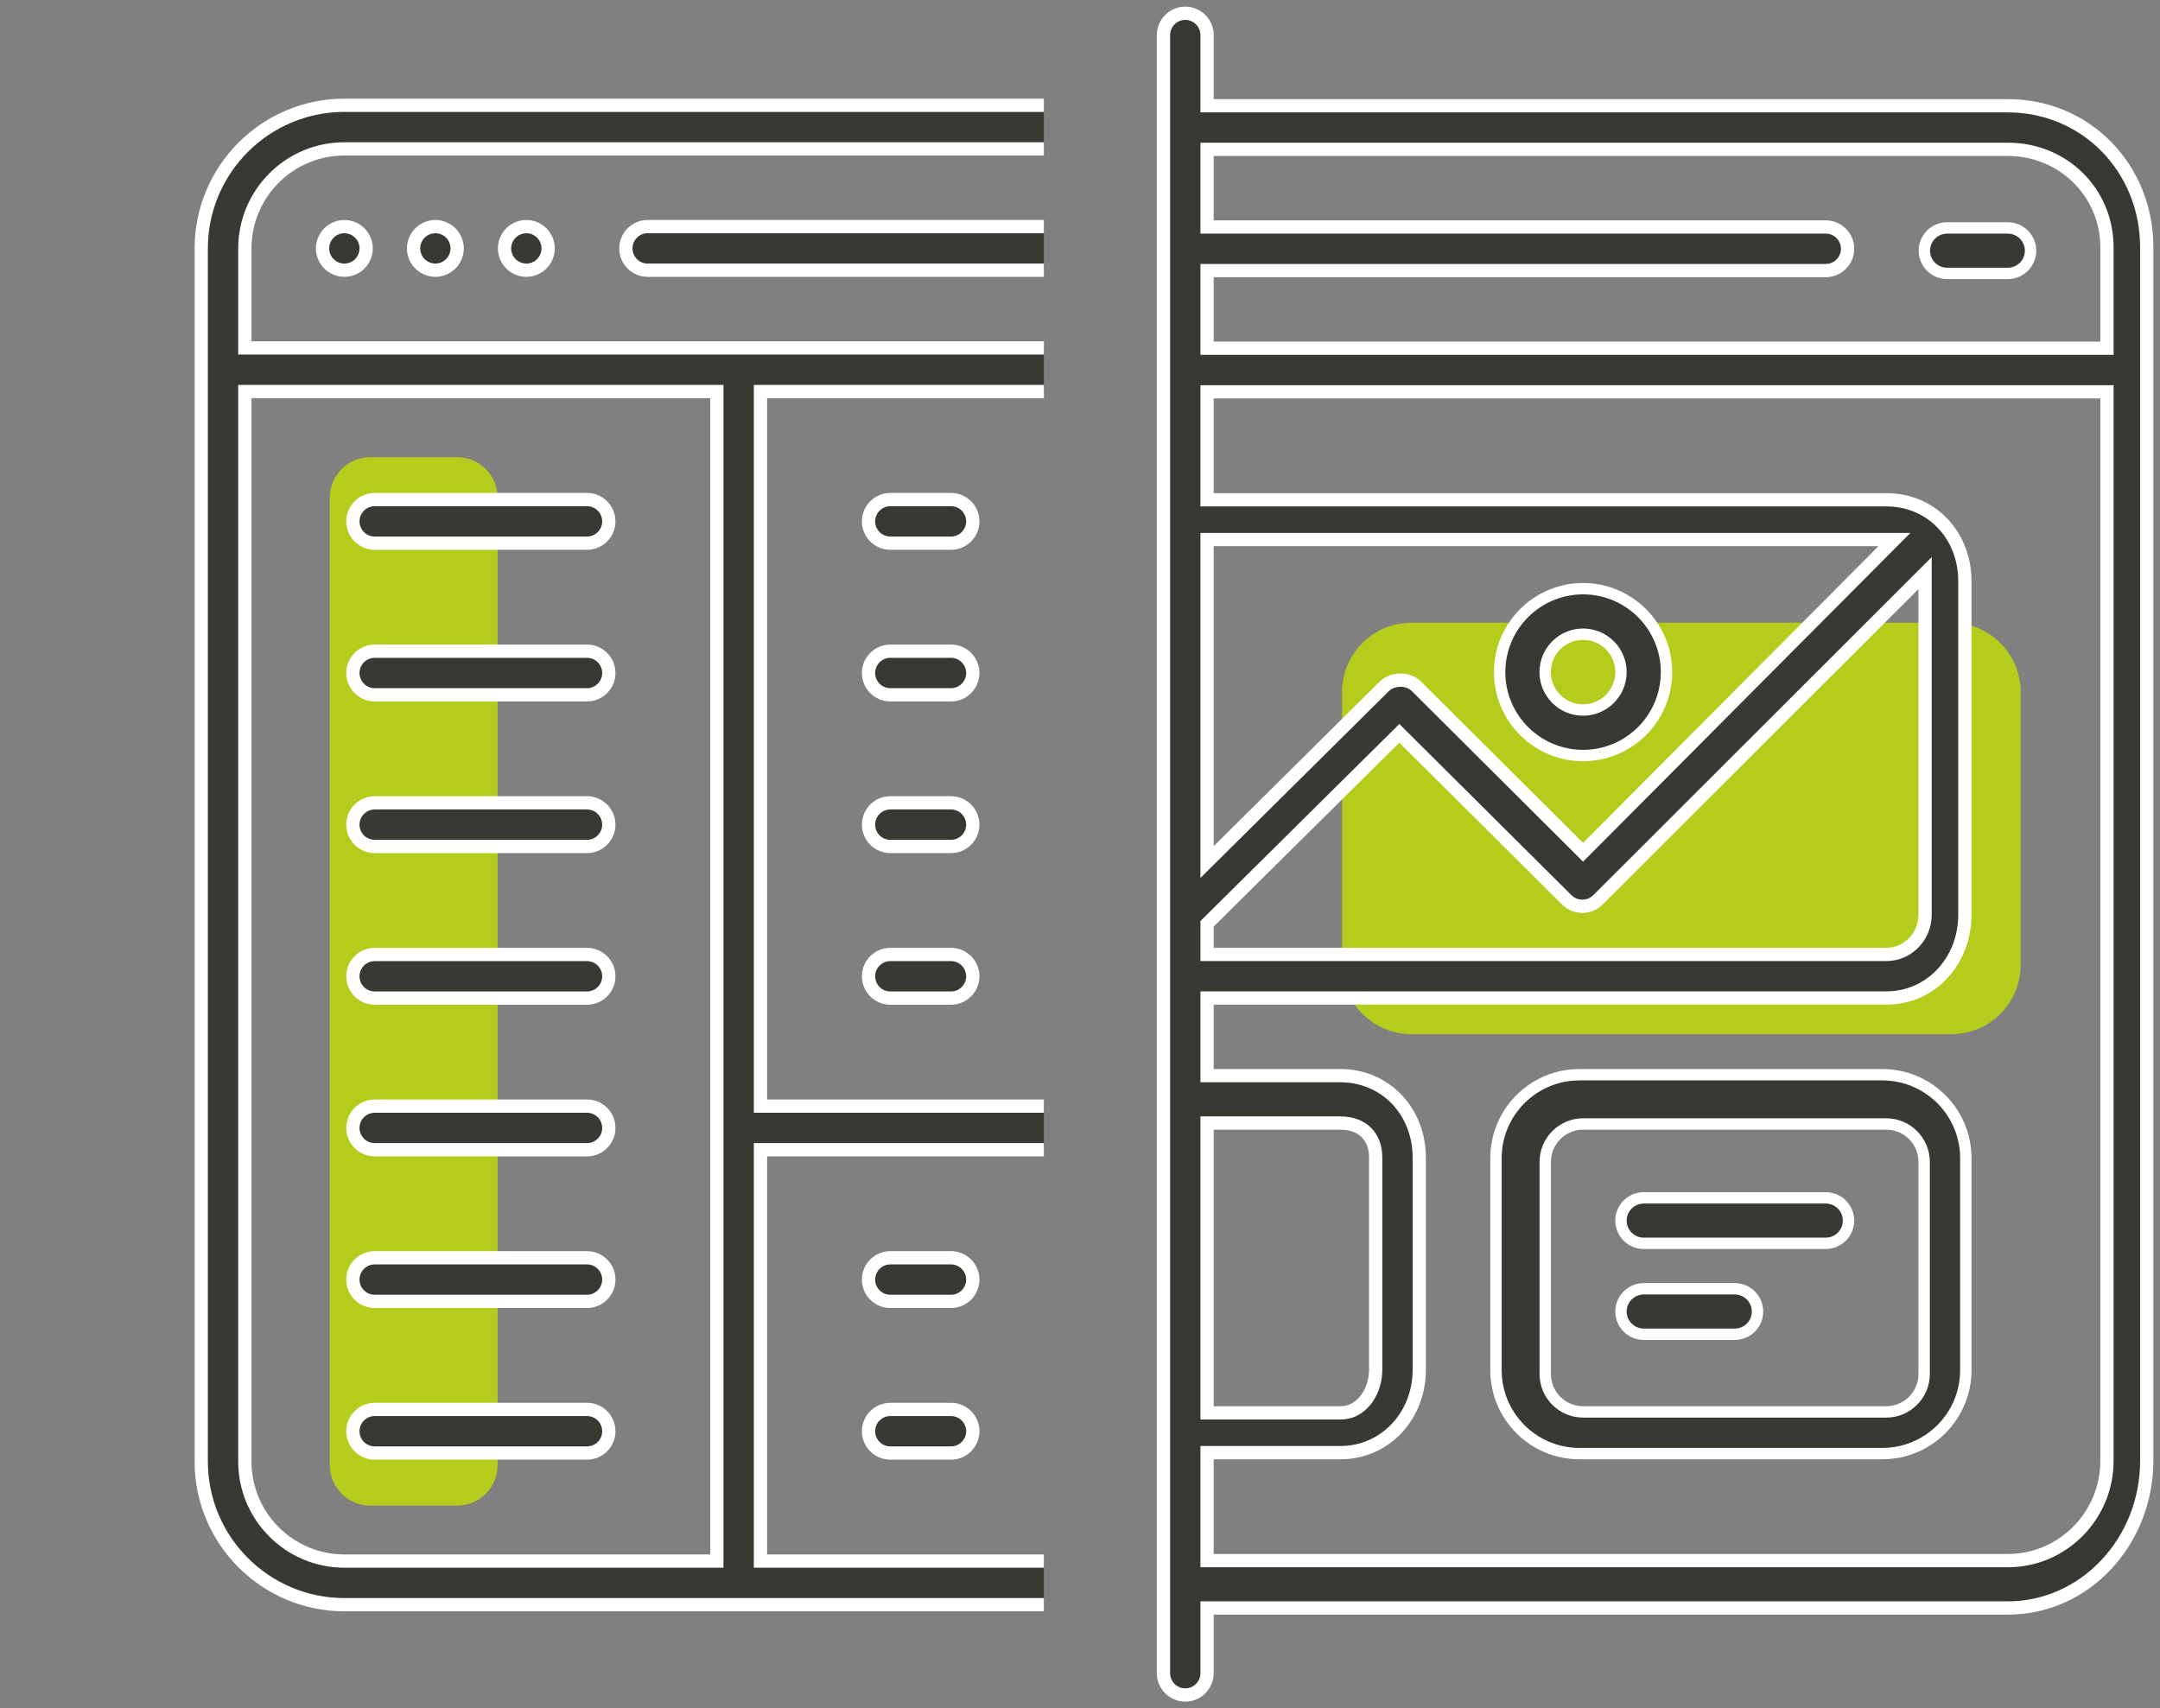 <?xml version="1.0" encoding="utf-8"?>
<!-- Generator: Adobe Illustrator 17.0.0, SVG Export Plug-In . SVG Version: 6.00 Build 0)  -->
<!DOCTYPE svg PUBLIC "-//W3C//DTD SVG 1.1//EN" "http://www.w3.org/Graphics/SVG/1.1/DTD/svg11.dtd">
<svg version="1.1" id="Calque_1" xmlns="http://www.w3.org/2000/svg" xmlns:xlink="http://www.w3.org/1999/xlink" x="0px" y="0px"
	 width="570.07px" height="450.877px" viewBox="0 0 570.07 450.877" enable-background="new 0 0 570.07 450.877"
	 xml:space="preserve">
<rect x="0" y="0" width="570.07" height="450.877" fill="#808080" stroke="none"/>
<path fill="#B4CC1B" d="M372.529,272.966h142.438c10.128,0,18.339-8.21,18.339-18.338V182.69c0-10.128-8.21-18.338-18.339-18.338
	H372.529c-10.128,0-18.338,8.21-18.338,18.338v71.938C354.191,264.756,362.401,272.966,372.529,272.966z"/>
<path fill="#B4CC1B" d="M97.722,397.39h22.924c5.898,0,10.68-4.781,10.68-10.68V131.346c0-5.898-4.781-10.68-10.68-10.68H97.722
	c-5.898,0-10.68,4.781-10.68,10.68V386.71C87.042,392.608,91.824,397.39,97.722,397.39z"/>
<g>
	<path fill="none" d="M506.82,241.452v-85.966l-83.488,83.267c-2.931,2.931-7.794,2.931-10.726,0l-42.989-42.733L320.82,244.56
		v5.104h177.05C502.562,249.664,506.82,246.143,506.82,241.452z"/>
	<path fill="none" d="M361.82,361.553v-56.047c0-4.691-3.38-7.842-8.071-7.842H320.82v73h32.929
		C358.44,370.664,361.82,366.244,361.82,361.553z"/>
	<path fill="none" d="M375.07,180.097l42.733,42.13l77.96-78.563H320.82v79.666l43.434-43.233
		C367.185,177.166,372.139,177.166,375.07,180.097z M417.803,153.878c12.969,0,23.52,10.551,23.52,23.52
		c0,12.969-10.551,23.52-23.52,23.52c-12.969,0-23.52-10.551-23.52-23.52C394.283,164.429,404.834,153.878,417.803,153.878z"/>
	<path fill="none" d="M417.803,185.905c4.691,0,8.507-3.816,8.507-8.507c0-4.691-3.816-8.507-8.507-8.507
		c-4.691,0-8.507,3.816-8.507,8.507C409.296,182.089,413.112,185.905,417.803,185.905z"/>
	<path fill="none" d="M506.82,306.171c0-4.698-3.809-8.507-8.507-8.507h-79.986c-4.698,0-8.507,3.809-8.507,8.507v55.986
		c0,4.698,3.809,8.507,8.507,8.507h79.986c4.698,0,8.507-3.809,8.507-8.507V306.171z M457.837,352.664h-24.02
		c-4.146,0-7.506-3.354-7.506-7.5c0-4.145,3.361-7.5,7.506-7.5h24.02c4.146,0,7.506,3.355,7.506,7.5
		C465.343,349.31,461.982,352.664,457.837,352.664z M481.857,328.664h-48.04c-4.146,0-7.506-3.355-7.506-7.5
		c0-4.146,3.361-7.5,7.506-7.5h48.04c4.146,0,7.506,3.354,7.506,7.5C489.363,325.31,486.003,328.664,481.857,328.664z"/>
	<path fill="none" d="M529.898,40.664H320.82v17h161.037c4.146,0,7.506,3.354,7.506,7.5c0,4.145-3.361,7.5-7.506,7.5H320.82v17h234
		V65.303C554.82,51.783,543.418,40.664,529.898,40.664z M529.898,72.664h-16.013c-4.146,0-7.506-3.355-7.506-7.5
		c0-4.145,3.361-7.5,7.506-7.5h16.013c4.146,0,7.506,3.354,7.506,7.5C537.404,69.31,534.043,72.664,529.898,72.664z"/>
	<path fill="none" d="M320.82,129.664h177.05c12.969,0,22.95,10.745,22.95,23.714v88.074c0,12.969-9.981,23.212-22.95,23.212H320.82
		v17h32.929c12.969,0,23.071,10.873,23.071,23.842v56.047c0,12.969-10.102,23.111-23.071,23.111H320.82v25h209.077
		c13.52,0,24.923-10.571,24.923-24.091V104.664h-234V129.664z M520.82,361.144c0,12.99-10.53,23.52-23.52,23.52h-79.96
		c-12.99,0-23.52-10.53-23.52-23.52v-55.96c0-12.99,10.53-23.52,23.52-23.52h79.96c12.99,0,23.52,10.53,23.52,23.52V361.144z"/>
	<g>
		<path fill="#383933" d="M513.884,71.664c-3.312,0-6.006-2.691-6.006-6s2.694-6,6.006-6h16.014c3.313,0,6.007,2.691,6.007,6
			s-2.694,6-6.007,6H513.884z"/>
		<path fill="#FFFFFF" d="M529.898,61.664c2.485,0,4.506,2.019,4.506,4.5c0,2.481-2.021,4.5-4.506,4.5h-16.013
			c-2.485,0-4.506-2.019-4.506-4.5c0-2.481,2.022-4.5,4.506-4.5h15.936 M529.898,58.664h-16.013c-4.146,0-7.506,3.354-7.506,7.5
			c0,4.146,3.361,7.5,7.506,7.5h16.013c4.146,0,7.506-3.355,7.506-7.5C537.404,62.019,534.043,58.664,529.898,58.664L529.898,58.664
			z"/>
	</g>
	<g>
		<path fill="#383933" d="M416.84,383.664c-12.142,0-22.02-9.878-22.02-22.02v-55.961c0-12.142,9.878-22.02,22.02-22.02h79.961
			c12.142,0,22.02,9.878,22.02,22.02v55.961c0,12.142-9.878,22.02-22.02,22.02H416.84z M417.827,296.664
			c-5.518,0-10.007,4.489-10.007,10.007v55.986c0,5.518,4.489,10.007,10.007,10.007h79.986c5.518,0,10.007-4.489,10.007-10.007
			v-55.986c0-5.518-4.489-10.007-10.007-10.007H417.827z"/>
		<path fill="#FFFFFF" d="M496.8,285.164c11.315,0,20.52,9.205,20.52,20.52v55.96c0,11.315-9.205,20.52-20.52,20.52h-79.96
			c-11.315,0-20.52-9.205-20.52-20.52v-55.96c0-11.315,9.205-20.52,20.52-20.52H496.8 M417.828,374.164h79.986
			c6.345,0,11.507-5.162,11.507-11.507v-55.986c0-6.345-5.162-11.507-11.507-11.507h-79.986c-6.345,0-11.507,5.162-11.507,11.507
			v55.986C406.32,369.002,411.482,374.164,417.828,374.164 M496.8,282.164h-79.96c-12.99,0-23.52,10.53-23.52,23.52v55.96
			c0,12.99,10.53,23.52,23.52,23.52h79.96c12.99,0,23.52-10.53,23.52-23.52v-55.96C520.32,292.694,509.79,282.164,496.8,282.164
			L496.8,282.164z M417.828,371.164c-4.698,0-8.507-3.809-8.507-8.507v-55.986c0-4.698,3.809-8.507,8.507-8.507h79.986
			c4.698,0,8.507,3.809,8.507,8.507v55.986c0,4.698-3.809,8.507-8.507,8.507H417.828L417.828,371.164z"/>
	</g>
	<g>
		<path fill="#383933" d="M417.803,199.417c-12.142,0-22.02-9.878-22.02-22.02c0-12.142,9.878-22.02,22.02-22.02
			c12.143,0,22.021,9.878,22.021,22.02C439.823,189.54,429.945,199.417,417.803,199.417z M417.803,167.391
			c-5.518,0-10.007,4.489-10.007,10.007c0,5.518,4.489,10.007,10.007,10.007c5.519,0,10.008-4.489,10.008-10.007
			C427.811,171.88,423.321,167.391,417.803,167.391z"/>
		<path fill="#FFFFFF" d="M417.803,156.878c11.315,0,20.52,9.205,20.52,20.52c0,11.315-9.205,20.52-20.52,20.52
			s-20.52-9.205-20.52-20.52C397.283,166.083,406.489,156.878,417.803,156.878 M417.803,188.905c6.345,0,11.507-5.162,11.507-11.507
			c0-6.345-5.162-11.507-11.507-11.507s-11.507,5.162-11.507,11.507C406.296,183.743,411.458,188.905,417.803,188.905
			 M417.803,153.878c-12.969,0-23.52,10.551-23.52,23.52c0,12.969,10.551,23.52,23.52,23.52s23.52-10.551,23.52-23.52
			S430.772,153.878,417.803,153.878L417.803,153.878z M417.803,185.905c-4.691,0-8.507-3.816-8.507-8.507
			c0-4.691,3.816-8.507,8.507-8.507s8.507,3.816,8.507,8.507C426.31,182.089,422.494,185.905,417.803,185.905L417.803,185.905z"/>
	</g>
	<g>
		<path fill="#383933" d="M433.816,327.664c-3.312,0-6.006-2.691-6.006-6s2.694-6,6.006-6h48.041c3.312,0,6.006,2.691,6.006,6
			s-2.694,6-6.006,6H433.816z"/>
		<path fill="#FFFFFF" d="M481.857,317.664c2.485,0,4.506,2.019,4.506,4.5s-2.021,4.5-4.506,4.5h-48.04
			c-2.485,0-4.506-2.019-4.506-4.5s2.022-4.5,4.506-4.5h48.004 M481.857,314.664h-48.04c-4.146,0-7.506,3.354-7.506,7.5
			c0,4.145,3.361,7.5,7.506,7.5h48.04c4.146,0,7.506-3.355,7.506-7.5C489.364,318.019,486.003,314.664,481.857,314.664
			L481.857,314.664z"/>
	</g>
	<g>
		<path fill="#383933" d="M433.816,351.664c-3.312,0-6.006-2.691-6.006-6s2.694-6,6.006-6h24.021c3.312,0,6.006,2.691,6.006,6
			s-2.694,6-6.006,6H433.816z"/>
		<path fill="#FFFFFF" d="M457.837,341.664c2.485,0,4.506,2.019,4.506,4.5s-2.021,4.5-4.506,4.5h-24.02
			c-2.485,0-4.506-2.019-4.506-4.5s2.022-4.5,4.506-4.5h24.004 M457.837,338.664h-24.02c-4.146,0-7.506,3.354-7.506,7.5
			s3.361,7.5,7.506,7.5h24.02c4.146,0,7.506-3.354,7.506-7.5S461.982,338.664,457.837,338.664L457.837,338.664z"/>
	</g>
	<g>
		<path fill="#383933" d="M312.82,447.377c-3.171,0-5.75-2.583-5.75-5.757V9.256c0-3.174,2.579-5.756,5.75-5.756
			s5.75,2.583,5.75,5.756v18.658h211.327c20.564,0,36.673,16.423,36.673,37.39v320.27c0,21.417-16.451,38.841-36.673,38.841H318.57
			v17.206C318.57,444.794,315.991,447.377,312.82,447.377z M318.57,411.914h211.327c14.432,0,26.173-11.816,26.173-26.341V103.414
			h-237.5v28.5h179.3c11.801,0,20.7,9.227,20.7,21.463v88.075c0,12.315-9.093,21.962-20.7,21.962h-179.3v20.5h35.179
			c11.87,0,20.821,9.282,20.821,21.592v56.047c0,12.259-9.146,21.861-20.821,21.861H318.57V411.914z M318.57,372.914h35.179
			c5.835,0,9.321-5.776,9.321-11.361v-56.047c0-5.608-3.571-9.092-9.321-9.092H318.57V372.914z M318.57,243.831v8.083h179.3
			c5.624,0,10.2-4.693,10.2-10.462v-90.188l-86.338,86.251c-1.087,1.088-2.547,1.687-4.112,1.687c-1.564,0-3.025-0.599-4.112-1.686
			l-44.193-43.962L318.57,243.831z M318.57,227.53l46.667-46.279c1.104-1.105,2.703-1.736,4.392-1.736
			c1.628,0,3.16,0.599,4.204,1.642l43.975,43.793l82.167-82.537H318.57V227.53z M318.57,91.914h237.5v-26.61
			c0-14.518-11.496-25.89-26.173-25.89H318.57v20.5h163.287c3.174,0,5.756,2.58,5.756,5.75s-2.582,5.75-5.756,5.75H318.57V91.914z"
			/>
		<path fill="#FFFFFF" d="M312.82,5.25c2.206,0,4,1.797,4,4.006v16.908v3.5h3.5h209.577c19.583,0,34.923,15.655,34.923,35.639
			v320.27c0,20.452-15.666,37.091-34.923,37.091H320.32h-3.5v3.5v15.456c0,2.209-1.794,4.006-4,4.006s-4-1.797-4-4.006v-16.514
			v-15.013V241.45V104.837V89.824V72.81V57.797V40.783V25.77V9.256C308.82,7.047,310.615,5.25,312.82,5.25 M316.82,61.664h3.5
			h161.537c2.209,0,4.006,1.794,4.006,4s-1.797,4-4.006,4H320.32h-3.5v3.5v17v3.5h3.5h234h3.5v-3.5V65.303
			c0-15.499-12.265-27.639-27.923-27.639H320.32h-3.5v3.5v17V61.664 M316.82,133.664h3.5h177.55c10.803,0,18.95,8.475,18.95,19.714
			v88.074c0,11.334-8.324,20.212-18.95,20.212H320.32h-3.5v3.5v17v3.5h3.5h33.429c10.872,0,19.071,8.53,19.071,19.842v56.047
			c0,11.277-8.377,20.111-19.071,20.111H320.32h-3.5v3.5v25v3.5h3.5h209.577c15.397,0,27.923-12.602,27.923-28.091V105.164v-3.5
			h-3.5h-234h-3.5v3.5v25V133.664 M316.82,231.731l5.965-5.915l43.695-43.332c0.774-0.774,1.922-1.218,3.149-1.218
			c1.167,0,2.249,0.412,2.972,1.135l42.733,42.556l2.48,2.47l2.47-2.481l77.96-78.313l5.942-5.969h-8.423H320.32h-3.5v3.5v79.166
			V231.731 M417.62,237.451c-1.097,0-2.118-0.417-2.881-1.18l-42.958-42.733l-2.464-2.451l-2.468,2.446l-48.991,48.541l-1.037,1.027
			v1.459v5.604v3.5h3.5h177.55c6.589,0,11.95-5.478,11.95-12.212v-85.966v-8.444l-5.974,5.968l-83.353,83.269
			C419.738,237.034,418.717,237.451,417.62,237.451 M316.82,374.664h3.5h33.429c6.93,0,11.071-6.666,11.071-13.111v-56.047
			c0-6.586-4.346-10.842-11.071-10.842H320.32h-3.5v3.5v73V374.664 M312.82,1.75c-4.146,0-7.5,3.361-7.5,7.506V25.77v15.013v17.014
			V72.81v17.014v15.013V241.45c0,0.001,0,0.003,0,0.005v168.639v15.013v16.514c0,4.146,3.354,7.506,7.5,7.506s7.5-3.361,7.5-7.506
			v-15.456h209.577c21.798,0,38.423-18.793,38.423-40.591V65.303c0-21.798-16.624-39.139-38.423-39.139H320.32V9.256
			C320.32,5.111,316.966,1.75,312.82,1.75L312.82,1.75z M320.32,58.164v-17h209.577c13.52,0,24.423,10.619,24.423,24.139v24.861
			h-234v-17h161.537c4.146,0,7.506-3.354,7.506-7.5c0-4.145-3.361-7.5-7.506-7.5H320.32L320.32,58.164z M320.32,130.164v-25h234
			v280.409c0,13.52-10.902,24.591-24.423,24.591H320.32v-25h33.429c12.969,0,22.571-10.642,22.571-23.611v-56.047
			c0-12.969-9.602-23.342-22.571-23.342H320.32v-17h177.55c12.969,0,22.45-10.743,22.45-23.712v-88.074
			c0-12.969-9.481-23.214-22.45-23.214H320.32L320.32,130.164z M320.32,223.33v-79.166h175.443l-77.96,78.313L375.07,179.92
			c-1.443-1.444-3.438-2.155-5.441-2.155c-2.064,0-4.137,0.755-5.624,2.243L320.32,223.33L320.32,223.33z M417.62,240.951
			c1.942,0,3.884-0.733,5.349-2.199l83.351-83.267v85.966c0,4.691-3.759,8.712-8.45,8.712H320.32v-5.604l48.992-48.541
			l42.958,42.733C413.736,240.218,415.678,240.951,417.62,240.951L417.62,240.951z M320.32,371.164v-73h33.429
			c4.691,0,7.571,2.651,7.571,7.342v56.047c0,4.691-2.88,9.611-7.571,9.611H320.32L320.32,371.164z"/>
	</g>
</g>
<g>
	<defs>
		<rect id="SVGID_1_" x="0" y="1.75" width="275.501" height="437.098"/>
	</defs>
	<clipPath id="SVGID_2_">
		<use xlink:href="#SVGID_1_"  overflow="visible"/>
	</clipPath>
	<g clip-path="url(#SVGID_2_)">
		<g>
			<path fill="#383933" d="M90.885,71.318c-1.519,0-2.998-0.614-4.061-1.684c-1.079-1.071-1.693-2.552-1.693-4.071
				c0-1.519,0.614-2.999,1.684-4.061c1.072-1.08,2.552-1.693,4.07-1.693s2.999,0.614,4.062,1.684
				c1.079,1.071,1.693,2.552,1.693,4.07c0,1.519-0.614,3-1.684,4.062C93.884,70.705,92.403,71.318,90.885,71.318z"/>
			<path fill="#FFFFFF" d="M90.885,61.559c1.04,0,2.094,0.436,2.837,1.185c0.731,0.726,1.167,1.78,1.167,2.819
				c0,1.04-0.436,2.094-1.185,2.837c-0.726,0.731-1.78,1.167-2.819,1.167c-1.055,0-2.083-0.425-2.837-1.185
				c-0.731-0.726-1.167-1.78-1.167-2.82c0-1.04,0.436-2.094,1.185-2.837C88.791,61.995,89.845,61.559,90.885,61.559 M90.885,58.059
				c-1.971,0-3.912,0.801-5.303,2.201c-1.401,1.391-2.201,3.332-2.201,5.303c0,1.971,0.801,3.912,2.201,5.303
				c1.391,1.401,3.322,2.201,5.303,2.201c1.971,0,3.912-0.801,5.303-2.201c1.401-1.391,2.201-3.332,2.201-5.303
				c0-1.971-0.8-3.912-2.201-5.303C94.798,58.859,92.856,58.059,90.885,58.059L90.885,58.059z"/>
		</g>
		<g>
			<path fill="#383933" d="M114.9,71.318c-1.519,0-2.999-0.614-4.063-1.685c-1.078-1.072-1.692-2.552-1.692-4.07
				s0.614-2.998,1.685-4.062c1.071-1.079,2.552-1.693,4.07-1.693s2.998,0.614,4.061,1.684c1.08,1.072,1.694,2.552,1.694,4.07
				s-0.614,2.999-1.685,4.062C117.898,70.705,116.419,71.318,114.9,71.318z"/>
			<path fill="#FFFFFF" d="M114.9,61.559c1.04,0,2.094,0.436,2.837,1.185c0.731,0.726,1.167,1.78,1.167,2.82
				c0,1.04-0.436,2.094-1.185,2.837c-0.726,0.731-1.78,1.167-2.82,1.167s-2.094-0.436-2.837-1.185
				c-0.731-0.726-1.167-1.78-1.167-2.82s0.436-2.094,1.185-2.837C112.806,61.995,113.86,61.559,114.9,61.559 M114.9,58.059
				c-1.971,0-3.912,0.801-5.303,2.201c-1.401,1.391-2.201,3.332-2.201,5.303c0,1.971,0.8,3.912,2.201,5.303
				c1.391,1.401,3.332,2.201,5.303,2.201s3.912-0.801,5.303-2.201c1.401-1.391,2.201-3.332,2.201-5.303
				c0-1.971-0.801-3.912-2.201-5.303C118.813,58.859,116.871,58.059,114.9,58.059L114.9,58.059z"/>
		</g>
		<g>
			<path fill="#383933" d="M138.915,71.318c-1.519,0-2.998-0.614-4.061-1.684c-1.08-1.072-1.694-2.553-1.694-4.071
				s0.614-2.998,1.685-4.061c1.072-1.08,2.552-1.693,4.07-1.693s2.999,0.614,4.062,1.684c1.079,1.072,1.693,2.552,1.693,4.07
				s-0.614,2.999-1.685,4.062C141.914,70.705,140.434,71.318,138.915,71.318z"/>
			<path fill="#FFFFFF" d="M138.915,61.559c1.04,0,2.094,0.436,2.837,1.185c0.731,0.726,1.167,1.78,1.167,2.82
				c0,1.04-0.436,2.094-1.185,2.837c-0.726,0.731-1.78,1.167-2.82,1.167c-1.04,0-2.094-0.436-2.837-1.185
				c-0.731-0.726-1.167-1.78-1.167-2.82c0-1.04,0.436-2.094,1.185-2.837C136.822,61.995,137.876,61.559,138.915,61.559
				 M138.915,58.059c-1.971,0-3.912,0.801-5.303,2.201c-1.401,1.391-2.201,3.332-2.201,5.303c0,1.971,0.801,3.912,2.201,5.303
				c1.391,1.401,3.332,2.201,5.303,2.201c1.971,0,3.912-0.801,5.303-2.201c1.401-1.391,2.201-3.332,2.201-5.303
				c0-1.971-0.801-3.912-2.201-5.303C142.828,58.859,140.887,58.059,138.915,58.059L138.915,58.059z"/>
		</g>
		<g>
			<path fill="#383933" d="M170.936,71.318c-3.173,0-5.755-2.582-5.755-5.755c0-3.173,2.582-5.754,5.755-5.754h304.19
				c3.173,0,5.755,2.582,5.755,5.754c0,3.173-2.582,5.755-5.755,5.755H170.936z"/>
			<path fill="#FFFFFF" d="M475.126,61.559c2.208,0,4.005,1.797,4.005,4.005c0,2.208-1.797,4.005-4.005,4.005H170.935
				c-2.208,0-4.005-1.797-4.005-4.005c0-2.208,1.797-4.005,4.005-4.005H475.126 M475.126,58.059H170.935
				c-4.145,0-7.505,3.36-7.505,7.505c0,4.145,3.36,7.505,7.505,7.505h304.191c4.145,0,7.505-3.36,7.505-7.505
				C482.631,61.419,479.271,58.059,475.126,58.059L475.126,58.059z"/>
		</g>
		<g>
			<path fill="#383933" d="M507.146,71.318c-3.173,0-5.755-2.582-5.755-5.755c0-3.173,2.582-5.754,5.755-5.754h16.01
				c3.173,0,5.755,2.582,5.755,5.754c0,3.173-2.582,5.755-5.755,5.755H507.146z"/>
			<path fill="#FFFFFF" d="M523.156,61.559c2.208,0,4.005,1.797,4.005,4.005c0,2.208-1.797,4.005-4.005,4.005h-16.01
				c-2.208,0-4.005-1.797-4.005-4.005c0-2.208,1.797-4.005,4.005-4.005H523.156 M523.156,58.059h-16.01
				c-4.145,0-7.505,3.36-7.505,7.505c0,4.145,3.36,7.505,7.505,7.505h16.01c4.145,0,7.505-3.36,7.505-7.505
				C530.661,61.419,527.301,58.059,523.156,58.059L523.156,58.059z"/>
		</g>
		<g>
			<path fill="#383933" d="M98.891,143.364c-3.173,0-5.755-2.582-5.755-5.755s2.582-5.755,5.755-5.755h56.035
				c3.173,0,5.754,2.582,5.754,5.755s-2.581,5.755-5.754,5.755H98.891z"/>
			<path fill="#FFFFFF" d="M154.925,133.604c2.208,0,4.005,1.797,4.005,4.005s-1.797,4.005-4.005,4.005H98.89
				c-2.208,0-4.005-1.797-4.005-4.005s1.797-4.005,4.005-4.005H154.925 M154.925,130.104H98.89c-4.145,0-7.505,3.36-7.505,7.505
				s3.36,7.505,7.505,7.505h56.035c4.145,0,7.505-3.36,7.505-7.505S159.07,130.104,154.925,130.104L154.925,130.104z"/>
		</g>
		<g>
			<path fill="#383933" d="M98.891,183.389c-3.173,0-5.755-2.582-5.755-5.755c0-3.173,2.582-5.754,5.755-5.754h56.035
				c3.173,0,5.754,2.582,5.754,5.754c0,3.173-2.581,5.755-5.754,5.755H98.891z"/>
			<path fill="#FFFFFF" d="M154.925,173.629c2.208,0,4.005,1.797,4.005,4.005s-1.797,4.005-4.005,4.005H98.89
				c-2.208,0-4.005-1.797-4.005-4.005s1.797-4.005,4.005-4.005H154.925 M154.925,170.129H98.89c-4.145,0-7.505,3.36-7.505,7.505
				s3.36,7.505,7.505,7.505h56.035c4.145,0,7.505-3.36,7.505-7.505S159.07,170.129,154.925,170.129L154.925,170.129z"/>
		</g>
		<g>
			<path fill="#383933" d="M98.891,223.414c-3.173,0-5.755-2.582-5.755-5.755s2.582-5.755,5.755-5.755h56.035
				c3.173,0,5.754,2.582,5.754,5.755s-2.581,5.755-5.754,5.755H98.891z"/>
			<path fill="#FFFFFF" d="M154.925,213.654c2.208,0,4.005,1.797,4.005,4.005c0,2.208-1.797,4.005-4.005,4.005H98.89
				c-2.208,0-4.005-1.797-4.005-4.005c0-2.208,1.797-4.005,4.005-4.005H154.925 M154.925,210.154H98.89
				c-4.145,0-7.505,3.36-7.505,7.505c0,4.145,3.36,7.505,7.505,7.505h56.035c4.145,0,7.505-3.36,7.505-7.505
				C162.43,213.514,159.07,210.154,154.925,210.154L154.925,210.154z"/>
		</g>
		<g>
			<path fill="#383933" d="M98.891,263.438c-3.173,0-5.755-2.581-5.755-5.754s2.582-5.755,5.755-5.755h56.035
				c3.173,0,5.754,2.582,5.754,5.755s-2.581,5.754-5.754,5.754H98.891z"/>
			<path fill="#FFFFFF" d="M154.925,253.679c2.208,0,4.005,1.797,4.005,4.005s-1.797,4.005-4.005,4.005H98.89
				c-2.208,0-4.005-1.797-4.005-4.005s1.797-4.005,4.005-4.005H154.925 M154.925,250.179H98.89c-4.145,0-7.505,3.36-7.505,7.505
				s3.36,7.505,7.505,7.505h56.035c4.145,0,7.505-3.36,7.505-7.505S159.07,250.179,154.925,250.179L154.925,250.179z"/>
		</g>
		<g>
			<path fill="#383933" d="M283.006,143.364c-3.173,0-5.755-2.582-5.755-5.755s2.582-5.755,5.755-5.755h56.035
				c3.173,0,5.755,2.582,5.755,5.755s-2.582,5.755-5.755,5.755H283.006z"/>
			<path fill="#FFFFFF" d="M339.041,133.604c2.208,0,4.005,1.797,4.005,4.005s-1.797,4.005-4.005,4.005h-56.035
				c-2.208,0-4.005-1.797-4.005-4.005s1.797-4.005,4.005-4.005H339.041 M339.041,130.104h-56.035c-4.145,0-7.505,3.36-7.505,7.505
				s3.36,7.505,7.505,7.505h56.035c4.145,0,7.505-3.36,7.505-7.505S343.185,130.104,339.041,130.104L339.041,130.104z"/>
		</g>
		<g>
			<path fill="#383933" d="M283.006,183.389c-3.173,0-5.755-2.582-5.755-5.755c0-3.173,2.582-5.754,5.755-5.754h120.075
				c3.173,0,5.755,2.582,5.755,5.754c0,3.173-2.582,5.755-5.755,5.755H283.006z"/>
			<path fill="#FFFFFF" d="M403.081,173.629c2.208,0,4.005,1.797,4.005,4.005s-1.797,4.005-4.005,4.005H283.006
				c-2.208,0-4.005-1.797-4.005-4.005s1.797-4.005,4.005-4.005H403.081 M403.081,170.129H283.006c-4.145,0-7.505,3.36-7.505,7.505
				s3.36,7.505,7.505,7.505h120.075c4.145,0,7.505-3.36,7.505-7.505S407.226,170.129,403.081,170.129L403.081,170.129z"/>
		</g>
		<g>
			<path fill="#383933" d="M283.006,223.414c-3.173,0-5.755-2.582-5.755-5.755s2.582-5.755,5.755-5.755h88.055
				c3.173,0,5.755,2.582,5.755,5.755s-2.582,5.755-5.755,5.755H283.006z"/>
			<path fill="#FFFFFF" d="M371.061,213.654c2.208,0,4.005,1.796,4.005,4.005s-1.797,4.005-4.005,4.005h-88.055
				c-2.208,0-4.005-1.797-4.005-4.005s1.797-4.005,4.005-4.005H371.061 M371.061,210.154h-88.055c-4.145,0-7.505,3.36-7.505,7.505
				c0,4.145,3.36,7.505,7.505,7.505h88.055c4.145,0,7.505-3.36,7.505-7.505C378.566,213.514,375.206,210.154,371.061,210.154
				L371.061,210.154z"/>
		</g>
		<g>
			<path fill="#383933" d="M283.006,263.438c-3.173,0-5.755-2.581-5.755-5.754s2.582-5.755,5.755-5.755h192.12
				c3.173,0,5.755,2.582,5.755,5.755s-2.582,5.754-5.755,5.754H283.006z"/>
			<path fill="#FFFFFF" d="M475.126,253.679c2.208,0,4.005,1.796,4.005,4.005s-1.797,4.005-4.005,4.005h-192.12
				c-2.208,0-4.005-1.796-4.005-4.005s1.797-4.005,4.005-4.005H475.126 M475.126,250.179h-192.12c-4.145,0-7.505,3.36-7.505,7.505
				s3.36,7.505,7.505,7.505h192.12c4.145,0,7.505-3.36,7.505-7.505S479.271,250.179,475.126,250.179L475.126,250.179z"/>
		</g>
		<g>
			<path fill="#383933" d="M234.976,343.489c-3.173,0-5.755-2.582-5.755-5.755s2.582-5.755,5.755-5.755h16.01
				c3.173,0,5.755,2.582,5.755,5.755s-2.582,5.755-5.755,5.755H234.976z"/>
			<path fill="#FFFFFF" d="M250.986,333.73c2.208,0,4.005,1.797,4.005,4.005s-1.797,4.005-4.005,4.005h-16.01
				c-2.208,0-4.005-1.797-4.005-4.005s1.797-4.005,4.005-4.005H250.986 M250.986,330.23h-16.01c-4.145,0-7.505,3.36-7.505,7.505
				s3.36,7.505,7.505,7.505h16.01c4.145,0,7.505-3.36,7.505-7.505S255.13,330.23,250.986,330.23L250.986,330.23z"/>
		</g>
		<g>
			<path fill="#383933" d="M234.976,383.515c-3.173,0-5.755-2.582-5.755-5.755s2.582-5.755,5.755-5.755h16.01
				c3.173,0,5.755,2.582,5.755,5.755s-2.582,5.755-5.755,5.755H234.976z"/>
			<path fill="#FFFFFF" d="M250.986,373.755c2.208,0,4.005,1.797,4.005,4.005s-1.797,4.005-4.005,4.005h-16.01
				c-2.208,0-4.005-1.797-4.005-4.005s1.797-4.005,4.005-4.005H250.986 M250.986,370.255h-16.01c-4.145,0-7.505,3.36-7.505,7.505
				s3.36,7.505,7.505,7.505h16.01c4.145,0,7.505-3.36,7.505-7.505S255.13,370.255,250.986,370.255L250.986,370.255z"/>
		</g>
		<g>
			<path fill="#383933" d="M283.006,343.489c-3.173,0-5.755-2.582-5.755-5.755s2.582-5.755,5.755-5.755h16.01
				c3.173,0,5.755,2.582,5.755,5.755s-2.582,5.755-5.755,5.755H283.006z"/>
			<path fill="#FFFFFF" d="M299.016,333.73c2.208,0,4.005,1.797,4.005,4.005s-1.797,4.005-4.005,4.005h-16.01
				c-2.208,0-4.005-1.797-4.005-4.005s1.797-4.005,4.005-4.005H299.016 M299.016,330.23h-16.01c-4.145,0-7.505,3.36-7.505,7.505
				s3.36,7.505,7.505,7.505h16.01c4.145,0,7.505-3.36,7.505-7.505S303.16,330.23,299.016,330.23L299.016,330.23z"/>
		</g>
		<g>
			<path fill="#383933" d="M283.006,383.515c-3.173,0-5.755-2.582-5.755-5.755s2.582-5.755,5.755-5.755h32.02
				c3.173,0,5.755,2.582,5.755,5.755s-2.582,5.755-5.755,5.755H283.006z"/>
			<path fill="#FFFFFF" d="M315.026,373.755c2.208,0,4.005,1.797,4.005,4.005s-1.797,4.005-4.005,4.005h-32.02
				c-2.208,0-4.005-1.797-4.005-4.005s1.797-4.005,4.005-4.005H315.026 M315.026,370.255h-32.02c-4.145,0-7.505,3.36-7.505,7.505
				s3.36,7.505,7.505,7.505h32.02c4.145,0,7.505-3.36,7.505-7.505S319.17,370.255,315.026,370.255L315.026,370.255z"/>
		</g>
		<g>
			<path fill="#383933" d="M331.036,343.489c-3.173,0-5.755-2.582-5.755-5.755s2.582-5.755,5.755-5.755h120.075
				c3.173,0,5.755,2.582,5.755,5.755s-2.582,5.755-5.755,5.755H331.036z"/>
			<path fill="#FFFFFF" d="M451.111,333.73c2.208,0,4.005,1.797,4.005,4.005s-1.797,4.005-4.005,4.005H331.036
				c-2.208,0-4.005-1.797-4.005-4.005s1.797-4.005,4.005-4.005H451.111 M451.111,330.23H331.036c-4.145,0-7.505,3.36-7.505,7.505
				s3.36,7.505,7.505,7.505h120.075c4.145,0,7.505-3.36,7.505-7.505S455.256,330.23,451.111,330.23L451.111,330.23z"/>
		</g>
		<g>
			<path fill="#383933" d="M347.046,383.515c-3.173,0-5.755-2.582-5.755-5.755s2.582-5.755,5.755-5.755h48.03
				c3.173,0,5.755,2.582,5.755,5.755s-2.582,5.755-5.755,5.755H347.046z"/>
			<path fill="#FFFFFF" d="M395.076,373.755c2.208,0,4.005,1.797,4.005,4.005s-1.797,4.005-4.005,4.005h-48.03
				c-2.208,0-4.005-1.797-4.005-4.005s1.797-4.005,4.005-4.005H395.076 M395.076,370.255h-48.03c-4.145,0-7.505,3.36-7.505,7.505
				s3.36,7.505,7.505,7.505h48.03c4.145,0,7.505-3.36,7.505-7.505S399.221,370.255,395.076,370.255L395.076,370.255z"/>
		</g>
		<g>
			<path fill="#383933" d="M234.976,143.364c-3.173,0-5.755-2.582-5.755-5.755s2.582-5.755,5.755-5.755h16.01
				c3.173,0,5.755,2.582,5.755,5.755s-2.582,5.755-5.755,5.755H234.976z"/>
			<path fill="#FFFFFF" d="M250.986,133.604c2.208,0,4.005,1.797,4.005,4.005s-1.797,4.005-4.005,4.005h-16.01
				c-2.208,0-4.005-1.797-4.005-4.005s1.797-4.005,4.005-4.005H250.986 M250.986,130.104h-16.01c-4.145,0-7.505,3.36-7.505,7.505
				s3.36,7.505,7.505,7.505h16.01c4.145,0,7.505-3.36,7.505-7.505S255.13,130.104,250.986,130.104L250.986,130.104z"/>
		</g>
		<g>
			<path fill="#383933" d="M234.976,183.389c-3.173,0-5.755-2.582-5.755-5.755c0-3.173,2.582-5.754,5.755-5.754h16.01
				c3.173,0,5.755,2.582,5.755,5.754c0,3.173-2.582,5.755-5.755,5.755H234.976z"/>
			<path fill="#FFFFFF" d="M250.986,173.629c2.208,0,4.005,1.797,4.005,4.005s-1.797,4.005-4.005,4.005h-16.01
				c-2.208,0-4.005-1.797-4.005-4.005s1.797-4.005,4.005-4.005H250.986 M250.986,170.129h-16.01c-4.145,0-7.505,3.36-7.505,7.505
				s3.36,7.505,7.505,7.505h16.01c4.145,0,7.505-3.36,7.505-7.505S255.13,170.129,250.986,170.129L250.986,170.129z"/>
		</g>
		<g>
			<path fill="#383933" d="M234.976,223.414c-3.173,0-5.755-2.582-5.755-5.755s2.582-5.755,5.755-5.755h16.01
				c3.173,0,5.755,2.582,5.755,5.755s-2.582,5.755-5.755,5.755H234.976z"/>
			<path fill="#FFFFFF" d="M250.986,213.654c2.208,0,4.005,1.797,4.005,4.005c0,2.208-1.797,4.005-4.005,4.005h-16.01
				c-2.208,0-4.005-1.797-4.005-4.005c0-2.208,1.797-4.005,4.005-4.005H250.986 M250.986,210.154h-16.01
				c-4.145,0-7.505,3.36-7.505,7.505c0,4.145,3.36,7.505,7.505,7.505h16.01c4.145,0,7.505-3.36,7.505-7.505
				C258.49,213.514,255.13,210.154,250.986,210.154L250.986,210.154z"/>
		</g>
		<g>
			<path fill="#383933" d="M234.976,263.438c-3.173,0-5.755-2.581-5.755-5.754s2.582-5.755,5.755-5.755h16.01
				c3.173,0,5.755,2.582,5.755,5.755s-2.582,5.754-5.755,5.754H234.976z"/>
			<path fill="#FFFFFF" d="M250.986,253.679c2.208,0,4.005,1.797,4.005,4.005s-1.797,4.005-4.005,4.005h-16.01
				c-2.208,0-4.005-1.797-4.005-4.005s1.797-4.005,4.005-4.005H250.986 M250.986,250.179h-16.01c-4.145,0-7.505,3.36-7.505,7.505
				s3.36,7.505,7.505,7.505h16.01c4.145,0,7.505-3.36,7.505-7.505S255.13,250.179,250.986,250.179L250.986,250.179z"/>
		</g>
		<g>
			<path fill="#383933" d="M98.891,303.464c-3.173,0-5.755-2.582-5.755-5.755s2.582-5.755,5.755-5.755h56.035
				c3.173,0,5.754,2.582,5.754,5.755s-2.581,5.755-5.754,5.755H98.891z"/>
			<path fill="#FFFFFF" d="M154.925,293.705c2.208,0,4.005,1.797,4.005,4.005s-1.797,4.005-4.005,4.005H98.89
				c-2.208,0-4.005-1.797-4.005-4.005s1.797-4.005,4.005-4.005H154.925 M154.925,290.205H98.89c-4.145,0-7.505,3.36-7.505,7.505
				s3.36,7.505,7.505,7.505h56.035c4.145,0,7.505-3.36,7.505-7.505S159.07,290.205,154.925,290.205L154.925,290.205z"/>
		</g>
		<g>
			<path fill="#383933" d="M98.891,343.489c-3.173,0-5.755-2.582-5.755-5.755s2.582-5.755,5.755-5.755h56.035
				c3.173,0,5.754,2.582,5.754,5.755s-2.581,5.755-5.754,5.755H98.891z"/>
			<path fill="#FFFFFF" d="M154.925,333.73c2.208,0,4.005,1.797,4.005,4.005s-1.797,4.005-4.005,4.005H98.89
				c-2.208,0-4.005-1.797-4.005-4.005s1.797-4.005,4.005-4.005H154.925 M154.925,330.23H98.89c-4.145,0-7.505,3.36-7.505,7.505
				s3.36,7.505,7.505,7.505h56.035c4.145,0,7.505-3.36,7.505-7.505S159.07,330.23,154.925,330.23L154.925,330.23z"/>
		</g>
		<g>
			<path fill="#383933" d="M98.891,383.515c-3.173,0-5.755-2.582-5.755-5.755s2.582-5.755,5.755-5.755h56.035
				c3.173,0,5.754,2.582,5.754,5.755s-2.581,5.755-5.754,5.755H98.891z"/>
			<path fill="#FFFFFF" d="M154.925,373.755c2.208,0,4.005,1.797,4.005,4.005s-1.797,4.005-4.005,4.005H98.89
				c-2.208,0-4.005-1.797-4.005-4.005s1.797-4.005,4.005-4.005H154.925 M154.925,370.255H98.89c-4.145,0-7.505,3.36-7.505,7.505
				s3.36,7.505,7.505,7.505h56.035c4.145,0,7.505-3.36,7.505-7.505S159.07,370.255,154.925,370.255L154.925,370.255z"/>
		</g>
		<g>
			<path fill="#383933" d="M90.885,423.539c-20.829,0-37.774-16.945-37.774-37.774V65.563c0-20.829,16.945-37.774,37.774-37.774
				h432.271c20.829,0,37.774,16.945,37.774,37.774v320.201c0,20.829-16.945,37.774-37.774,37.774H90.885z M200.705,412.03h322.451
				c14.483,0,26.266-11.782,26.266-26.266v-82.301H200.705V412.03z M64.62,385.765c0,14.483,11.782,26.266,26.265,26.266h98.311
				V103.338H64.62V385.765z M200.705,291.954h348.717V103.338H200.705V291.954z M90.885,39.298
				c-14.482,0-26.265,11.782-26.265,26.265v26.266h484.802V65.563c0-14.483-11.782-26.265-26.266-26.265H90.885z"/>
			<path fill="#FFFFFF" d="M523.156,29.539c19.864,0,36.025,16.161,36.025,36.025v320.201c0,19.864-16.161,36.025-36.025,36.025
				H90.885c-19.864,0-36.025-16.161-36.025-36.025V65.564c0-19.864,16.161-36.025,36.025-36.025H523.156 M62.87,93.579h3.5h481.302
				h3.5v-3.5V65.564c0-15.448-12.568-28.015-28.015-28.015H90.885c-15.448,0-28.015,12.568-28.015,28.015v24.515V93.579
				 M198.955,293.705h3.5h345.217h3.5v-3.5V105.088v-3.5h-3.5H202.455h-3.5v3.5v185.116V293.705 M90.885,413.78h96.561h3.5v-3.5
				V105.088v-3.5h-3.5H66.37h-3.5v3.5v280.676C62.87,401.212,75.438,413.78,90.885,413.78 M198.955,413.78h3.5h320.701
				c15.448,0,28.015-12.568,28.015-28.015v-80.551v-3.5h-3.5H202.455h-3.5v3.5V410.28V413.78 M523.156,26.039H90.885
				c-21.794,0-39.525,17.731-39.525,39.525v320.201c0,21.794,17.731,39.525,39.525,39.525h432.271
				c21.794,0,39.525-17.731,39.525-39.525V65.564C562.681,43.77,544.95,26.039,523.156,26.039L523.156,26.039z M66.37,90.079V65.564
				c0-13.517,10.998-24.515,24.515-24.515h432.271c13.517,0,24.515,10.998,24.515,24.515v24.515H66.37L66.37,90.079z
				 M202.455,290.205V105.088h345.217v185.116H202.455L202.455,290.205z M90.885,410.28c-13.518,0-24.515-10.998-24.515-24.515
				V105.088h121.076V410.28H90.885L90.885,410.28z M202.455,410.28V305.214h345.217v80.551c0,13.518-10.998,24.515-24.515,24.515
				H202.455L202.455,410.28z"/>
		</g>
	</g>
</g>
</svg>
